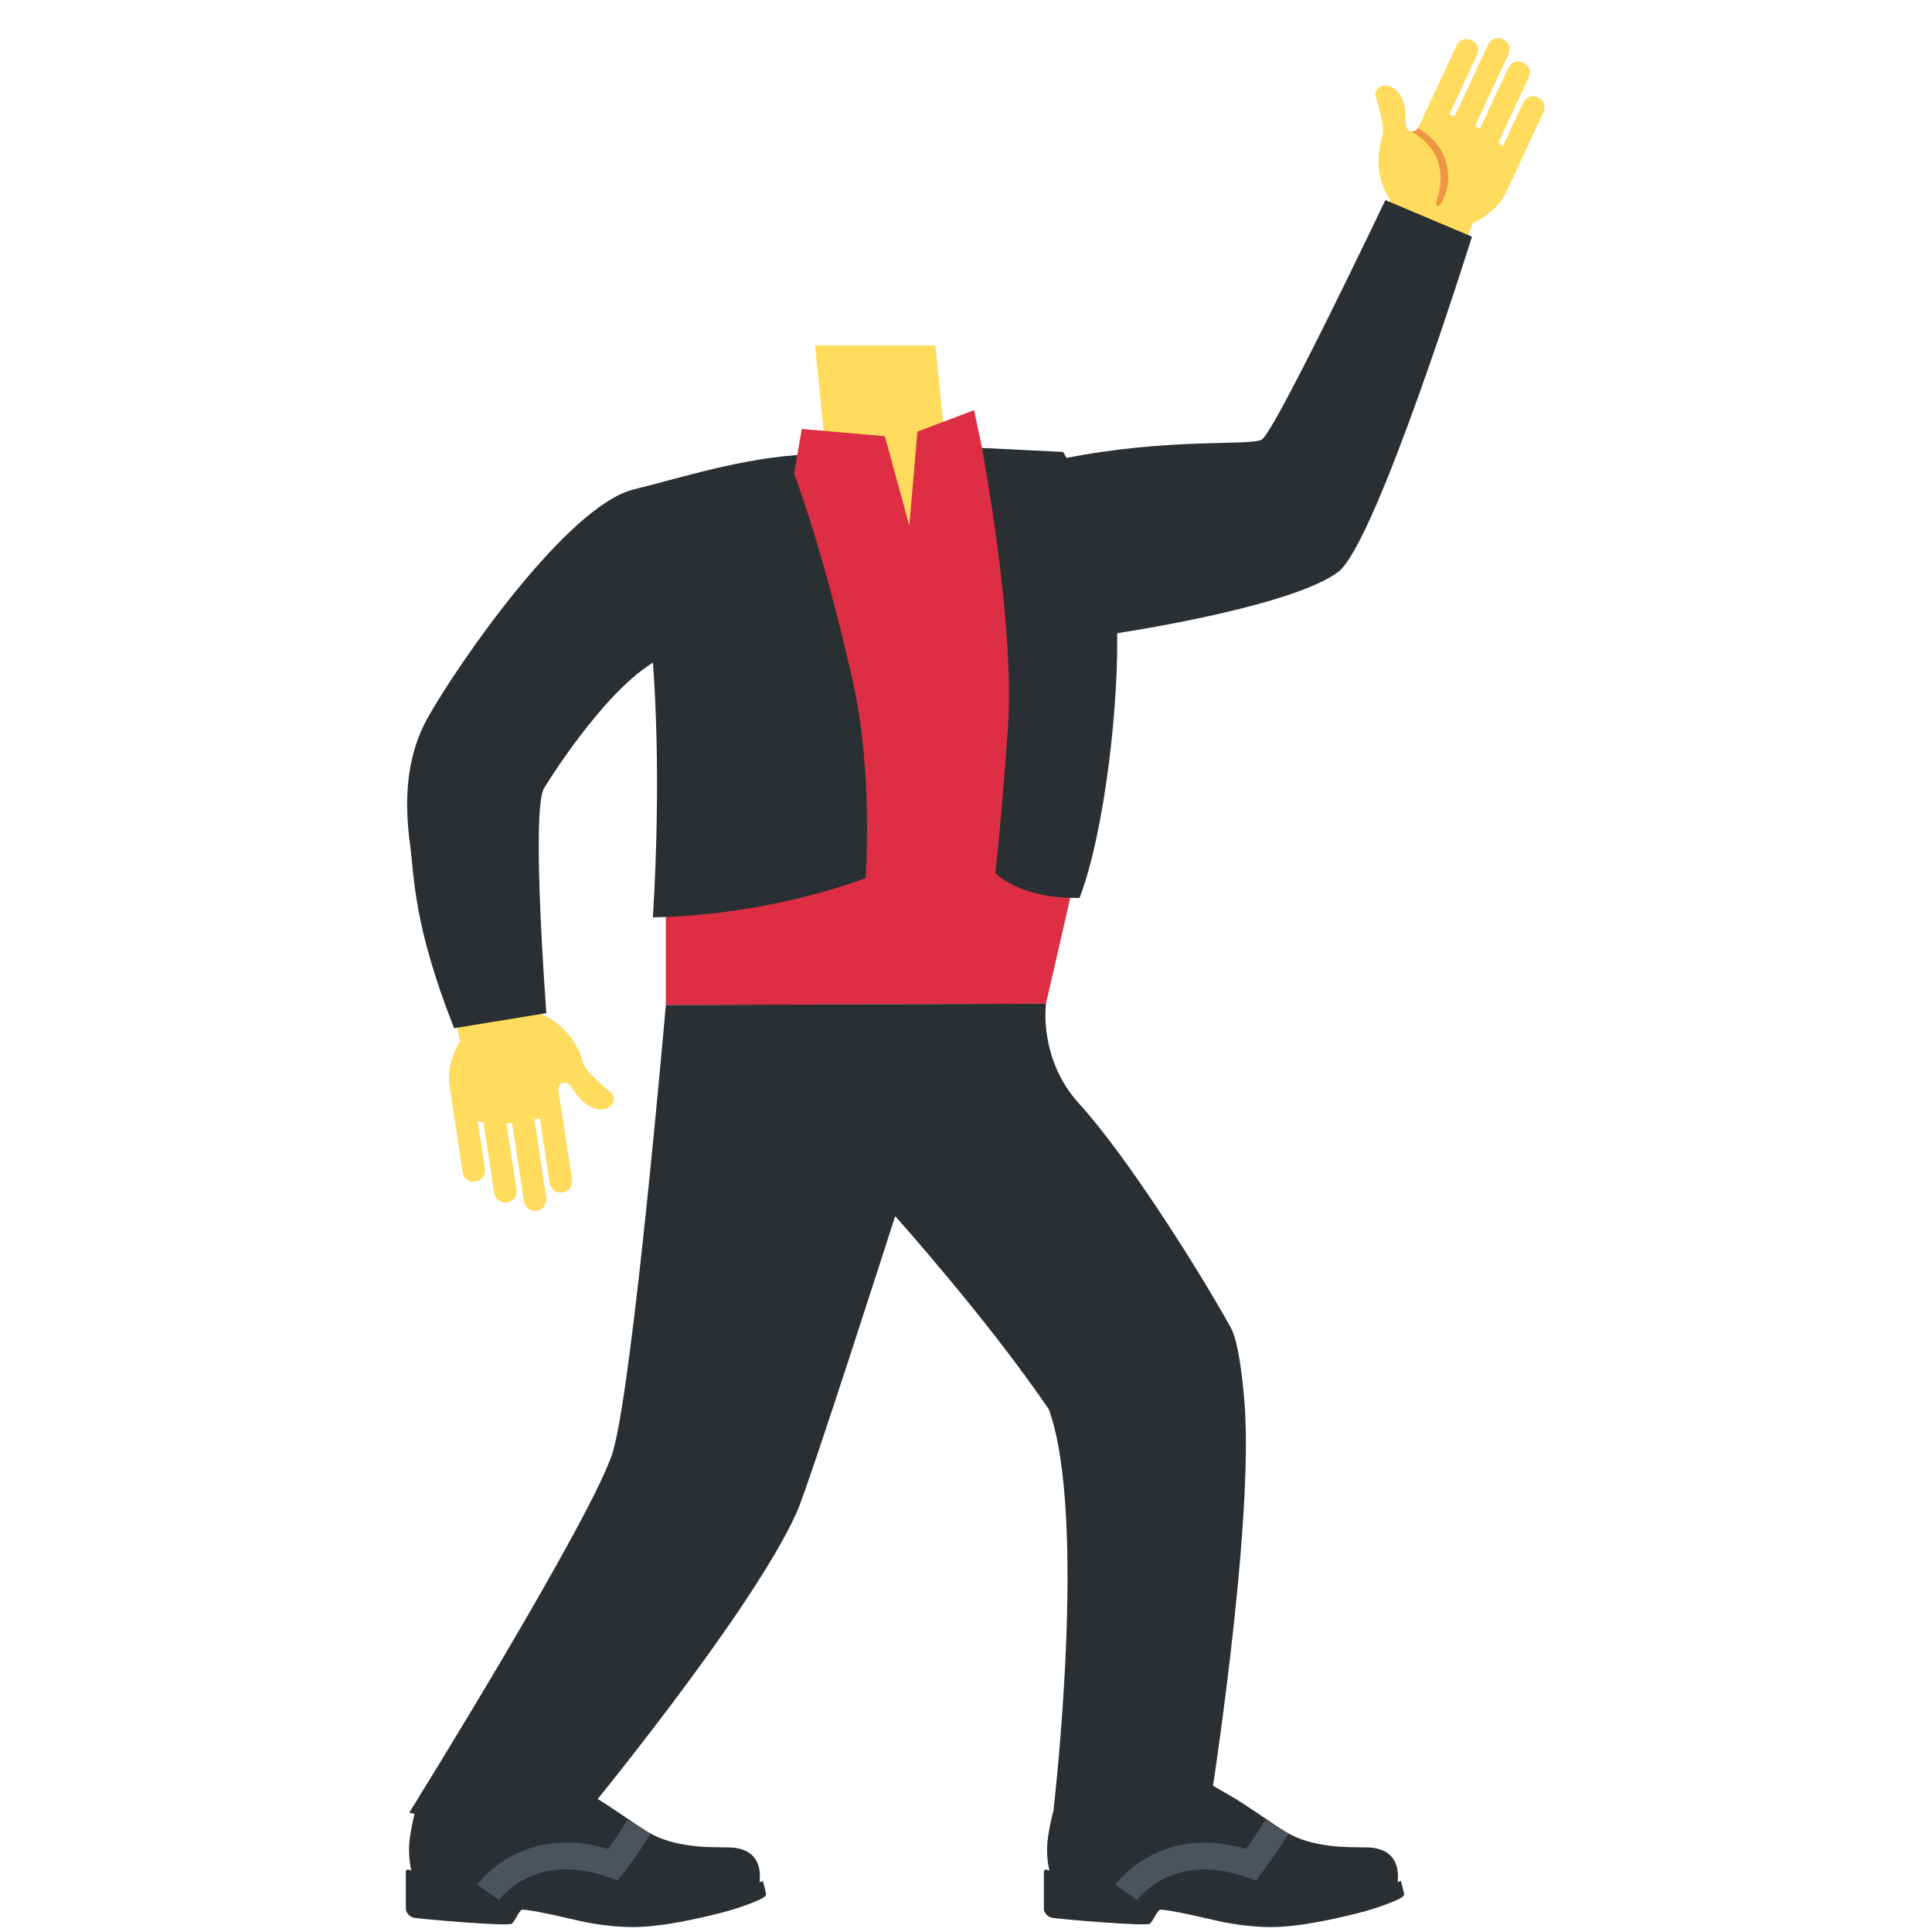<svg width="200" height="200" viewBox="0 0 200 200" fill="none" xmlns="http://www.w3.org/2000/svg">
<path d="M145.317 195.889C145.289 195.7 145.011 194.7 145.011 194.7L144.694 194.85L144.717 194.106C144.6 190.883 141.339 191.272 140.95 191.239C140.561 191.206 139.256 191.272 137.639 191.067C136.028 190.861 134.472 190.467 133.106 189.639C131.511 188.672 129.339 187.044 127.472 185.956C125.606 184.867 123.261 183.528 123.261 183.528C123.261 183.528 121.222 187.317 117 187.161C114.728 187.078 111.167 185.289 110.706 185.161C110.094 184.989 109.822 185.333 109.567 185.806C109.311 186.283 108.394 189.606 108.394 191.389C108.394 192.522 108.533 193.239 108.639 193.639L108.333 193.544C108.194 193.506 108.061 193.611 108.061 193.761V197.578C108.061 197.828 108.267 198.394 108.922 198.528C109.578 198.661 118.694 199.444 119.039 199.139C119.383 198.833 119.761 197.85 120.056 197.711C120.35 197.578 123.406 198.233 124.828 198.572C126.25 198.911 128.706 199.489 131.594 199.489C134.483 199.489 138.211 198.639 140.522 198.061C142.828 197.483 144.639 196.711 145.05 196.456C145.461 196.2 145.344 196.083 145.317 195.889Z" fill="#292F33"/>
<path d="M117.722 196.694L115.444 195.1C115.489 195.028 120.05 188.728 128.994 191.4C129.506 190.7 130.272 189.6 131.011 188.378L133.389 189.822C132.056 192.022 130.661 193.811 130.606 193.883L129.989 194.672L129.044 194.333C121.383 191.606 117.761 196.639 117.722 196.694Z" fill="#4B545D"/>
<path d="M79.267 195.889C79.239 195.7 78.961 194.7 78.961 194.7L78.644 194.85L78.667 194.106C78.55 190.883 75.289 191.272 74.9 191.239C74.511 191.206 73.206 191.272 71.589 191.067C69.972 190.861 68.422 190.467 67.056 189.639C65.461 188.672 63.289 187.044 61.422 185.956C59.556 184.867 57.211 183.528 57.211 183.528C57.211 183.528 55.172 187.317 50.95 187.161C48.678 187.078 45.117 185.289 44.656 185.161C44.044 184.989 43.772 185.333 43.517 185.806C43.261 186.283 42.344 189.606 42.344 191.389C42.344 192.522 42.483 193.239 42.589 193.639L42.283 193.544C42.144 193.506 42.011 193.611 42.011 193.761V197.578C42.011 197.828 42.217 198.394 42.872 198.528C43.528 198.661 52.644 199.444 52.989 199.139C53.333 198.833 53.711 197.85 54.006 197.711C54.3 197.578 57.356 198.233 58.778 198.572C60.2 198.911 62.656 199.489 65.544 199.489C68.433 199.489 72.161 198.639 74.472 198.061C76.778 197.483 78.589 196.711 79 196.456C79.406 196.2 79.294 196.083 79.267 195.889Z" fill="#292F33"/>
<path d="M51.667 196.7L49.394 195.1C49.439 195.033 53.967 188.717 62.944 191.4C63.45 190.7 64.222 189.6 64.961 188.378L67.339 189.822C66.005 192.022 64.611 193.811 64.555 193.883L63.939 194.672L62.994 194.333C55.406 191.622 51.817 196.489 51.667 196.7Z" fill="#4B545D"/>
<path d="M159.211 10.089C158.156 9.594 157.661 10.656 157.661 10.656L155.561 15.167C155.6 15.089 155.1 14.772 155.133 14.711L158.244 8.039C158.244 8.039 158.739 6.983 157.678 6.489C156.617 5.994 156.128 7.056 156.128 7.056L155.828 7.694L153.206 13.322C153.211 13.306 152.689 13.05 152.694 13.039L156.15 5.617C156.15 5.617 156.644 4.561 155.583 4.067C154.528 3.572 154.033 4.633 154.033 4.633L150.578 12.056C150.572 12.067 150.039 11.839 150.028 11.856L152.889 5.711C152.889 5.711 153.383 4.656 152.322 4.161C151.267 3.667 150.772 4.728 150.772 4.728L146.872 13.1C146.606 13.672 146.1 13.683 145.878 13.533C145.289 13.133 145.6 12.089 145.439 11.178C145.189 9.789 144.35 8.872 143.467 8.856C142.489 8.839 142.322 9.622 142.4 9.894C142.556 10.422 142.806 11.306 143.1 12.706C143.306 13.689 143.006 14.506 143.006 14.506C142.878 14.906 142.533 16.272 142.794 17.861C142.95 18.8 143.306 19.817 143.933 20.75L142.089 24.717L150.461 28.378L152.494 23.067C153.978 22.406 155.272 21.294 156.011 19.711L156.256 19.183L159.761 11.656C159.778 11.633 160.267 10.578 159.211 10.089Z" fill="#FFDC5D"/>
<path d="M146.378 13.572C146.6 13.506 146.711 13.372 146.795 13.25C147.728 13.85 148.956 14.761 149.522 16.267C150.256 18.217 149.822 19.75 149.367 20.7C149 21.467 148.411 21.633 148.817 20.439C149.328 18.939 149.611 15.628 146.289 13.744L145.983 13.578C145.989 13.578 146.189 13.628 146.378 13.572Z" fill="#EF9645"/>
<path d="M63.317 113.183C62.894 112.828 62.194 112.233 61.178 111.228C60.461 110.517 60.261 109.678 60.261 109.678C60.144 109.272 59.678 107.944 58.578 106.767C57.928 106.067 57.072 105.417 56.028 104.994L55.383 100.667L46.383 102.244L47.628 107.794C46.761 109.167 46.294 110.806 46.556 112.539L46.644 113.117L47.889 121.328C47.889 121.328 48.061 122.478 49.217 122.306C50.372 122.133 50.194 120.978 50.194 120.978L49.444 116.056C49.456 116.139 50.044 116.128 50.056 116.2L51.156 123.478C51.156 123.478 51.328 124.628 52.483 124.456C53.633 124.283 53.461 123.128 53.461 123.128L53.355 122.428L52.428 116.289C52.428 116.306 53.005 116.233 53.011 116.239L54.239 124.333C54.239 124.333 54.411 125.483 55.567 125.311C56.717 125.139 56.544 123.983 56.544 123.983L55.322 115.889C55.322 115.878 55.894 115.772 55.889 115.756L56.9 122.456C56.9 122.456 57.072 123.606 58.228 123.433C59.378 123.261 59.206 122.106 59.206 122.106L57.822 112.972C57.728 112.35 58.139 112.056 58.411 112.061C59.122 112.067 59.439 113.111 60.078 113.778C61.056 114.794 62.261 115.094 63.005 114.622C63.828 114.111 63.533 113.361 63.317 113.183Z" fill="#FFDC5D"/>
<path d="M143.411 20.717C143.411 20.717 131.972 44.722 130.622 45.5C129.406 46.2 121.072 45.267 110.072 47.467C99.078 49.667 94.828 46.606 83.578 47.05C77.044 47.306 70.172 49.561 65.65 50.65C58.778 52.311 47.45 68.633 44.272 74.317C41.811 78.711 41.933 83.65 42.456 87.494C42.889 90.706 42.778 95.75 47.011 106.439L56.561 104.878C56.561 104.878 54.956 83.861 56.322 81.589C56.889 80.65 63.672 69.817 69.117 67.85L114.606 65.711C114.606 65.711 133.356 63.017 138.506 59.228C142.439 56.333 152.378 24.5 152.378 24.5L143.411 20.717Z" fill="#292F33"/>
<path d="M87.374 35.756C88.874 35.756 89.374 35.756 90.874 35.756C94.374 35.756 93.374 35.756 96.825 35.756L98.597 53.272C98.936 56.667 96.464 59.717 93.058 60.056C89.642 60.406 86.608 57.922 86.269 54.517L84.374 35.756C86.374 35.755 85.874 35.756 87.374 35.756Z" fill="#FFDC5D"/>
<path d="M68.928 52.633V104.039L108.278 103.906C108.278 103.906 111.75 88.889 114.022 78.633C116.656 66.772 108.028 48.678 108.028 48.678L102.017 48.078L100.839 42.461L94.972 44.683L94.133 54.411L91.6 45.156L83 44.406L81.978 50.333L68.928 52.633Z" fill="#DD2E44"/>
<path d="M65.45 53.294C65.45 53.294 69.272 66.867 67.589 94.961C79.967 94.75 89.606 90.894 89.606 90.894C89.606 90.894 90.417 80.233 88.339 70.811C85.306 57.094 82.2 49.028 82.2 49.028L65.45 53.294ZM101.65 46.372C101.65 46.372 105.111 64.544 104.339 75.394C103.561 86.244 103.033 90.361 103.033 90.361C103.033 90.361 105.483 93.061 111.756 92.95C114.35 86.161 115.933 72.511 115.617 64.156C115.289 55.35 110.05 46.783 110.05 46.783L101.65 46.372ZM68.928 104.039C68.928 104.039 65.556 142.9 63.472 150.189C61.617 156.678 42.367 187.644 42.367 187.644C42.367 187.644 51.511 189.9 60.306 188.167C60.306 188.167 77.878 166.856 82.472 156.567C83.806 153.572 92.667 125.894 92.667 125.894C92.667 125.894 102.178 136.494 108.572 145.889C112.617 157.017 109.072 187.233 109.072 187.233C109.072 187.233 117.311 188.967 125.178 187.467C125.178 187.467 129.95 157.483 128.794 144.756C128.611 142.717 128.222 138.922 127.433 137.483C123.994 131.244 116.528 119.533 111.756 114.306C107.456 109.6 108.283 103.9 108.283 103.9L68.928 104.039Z" fill="#292F33"/>
</svg>
